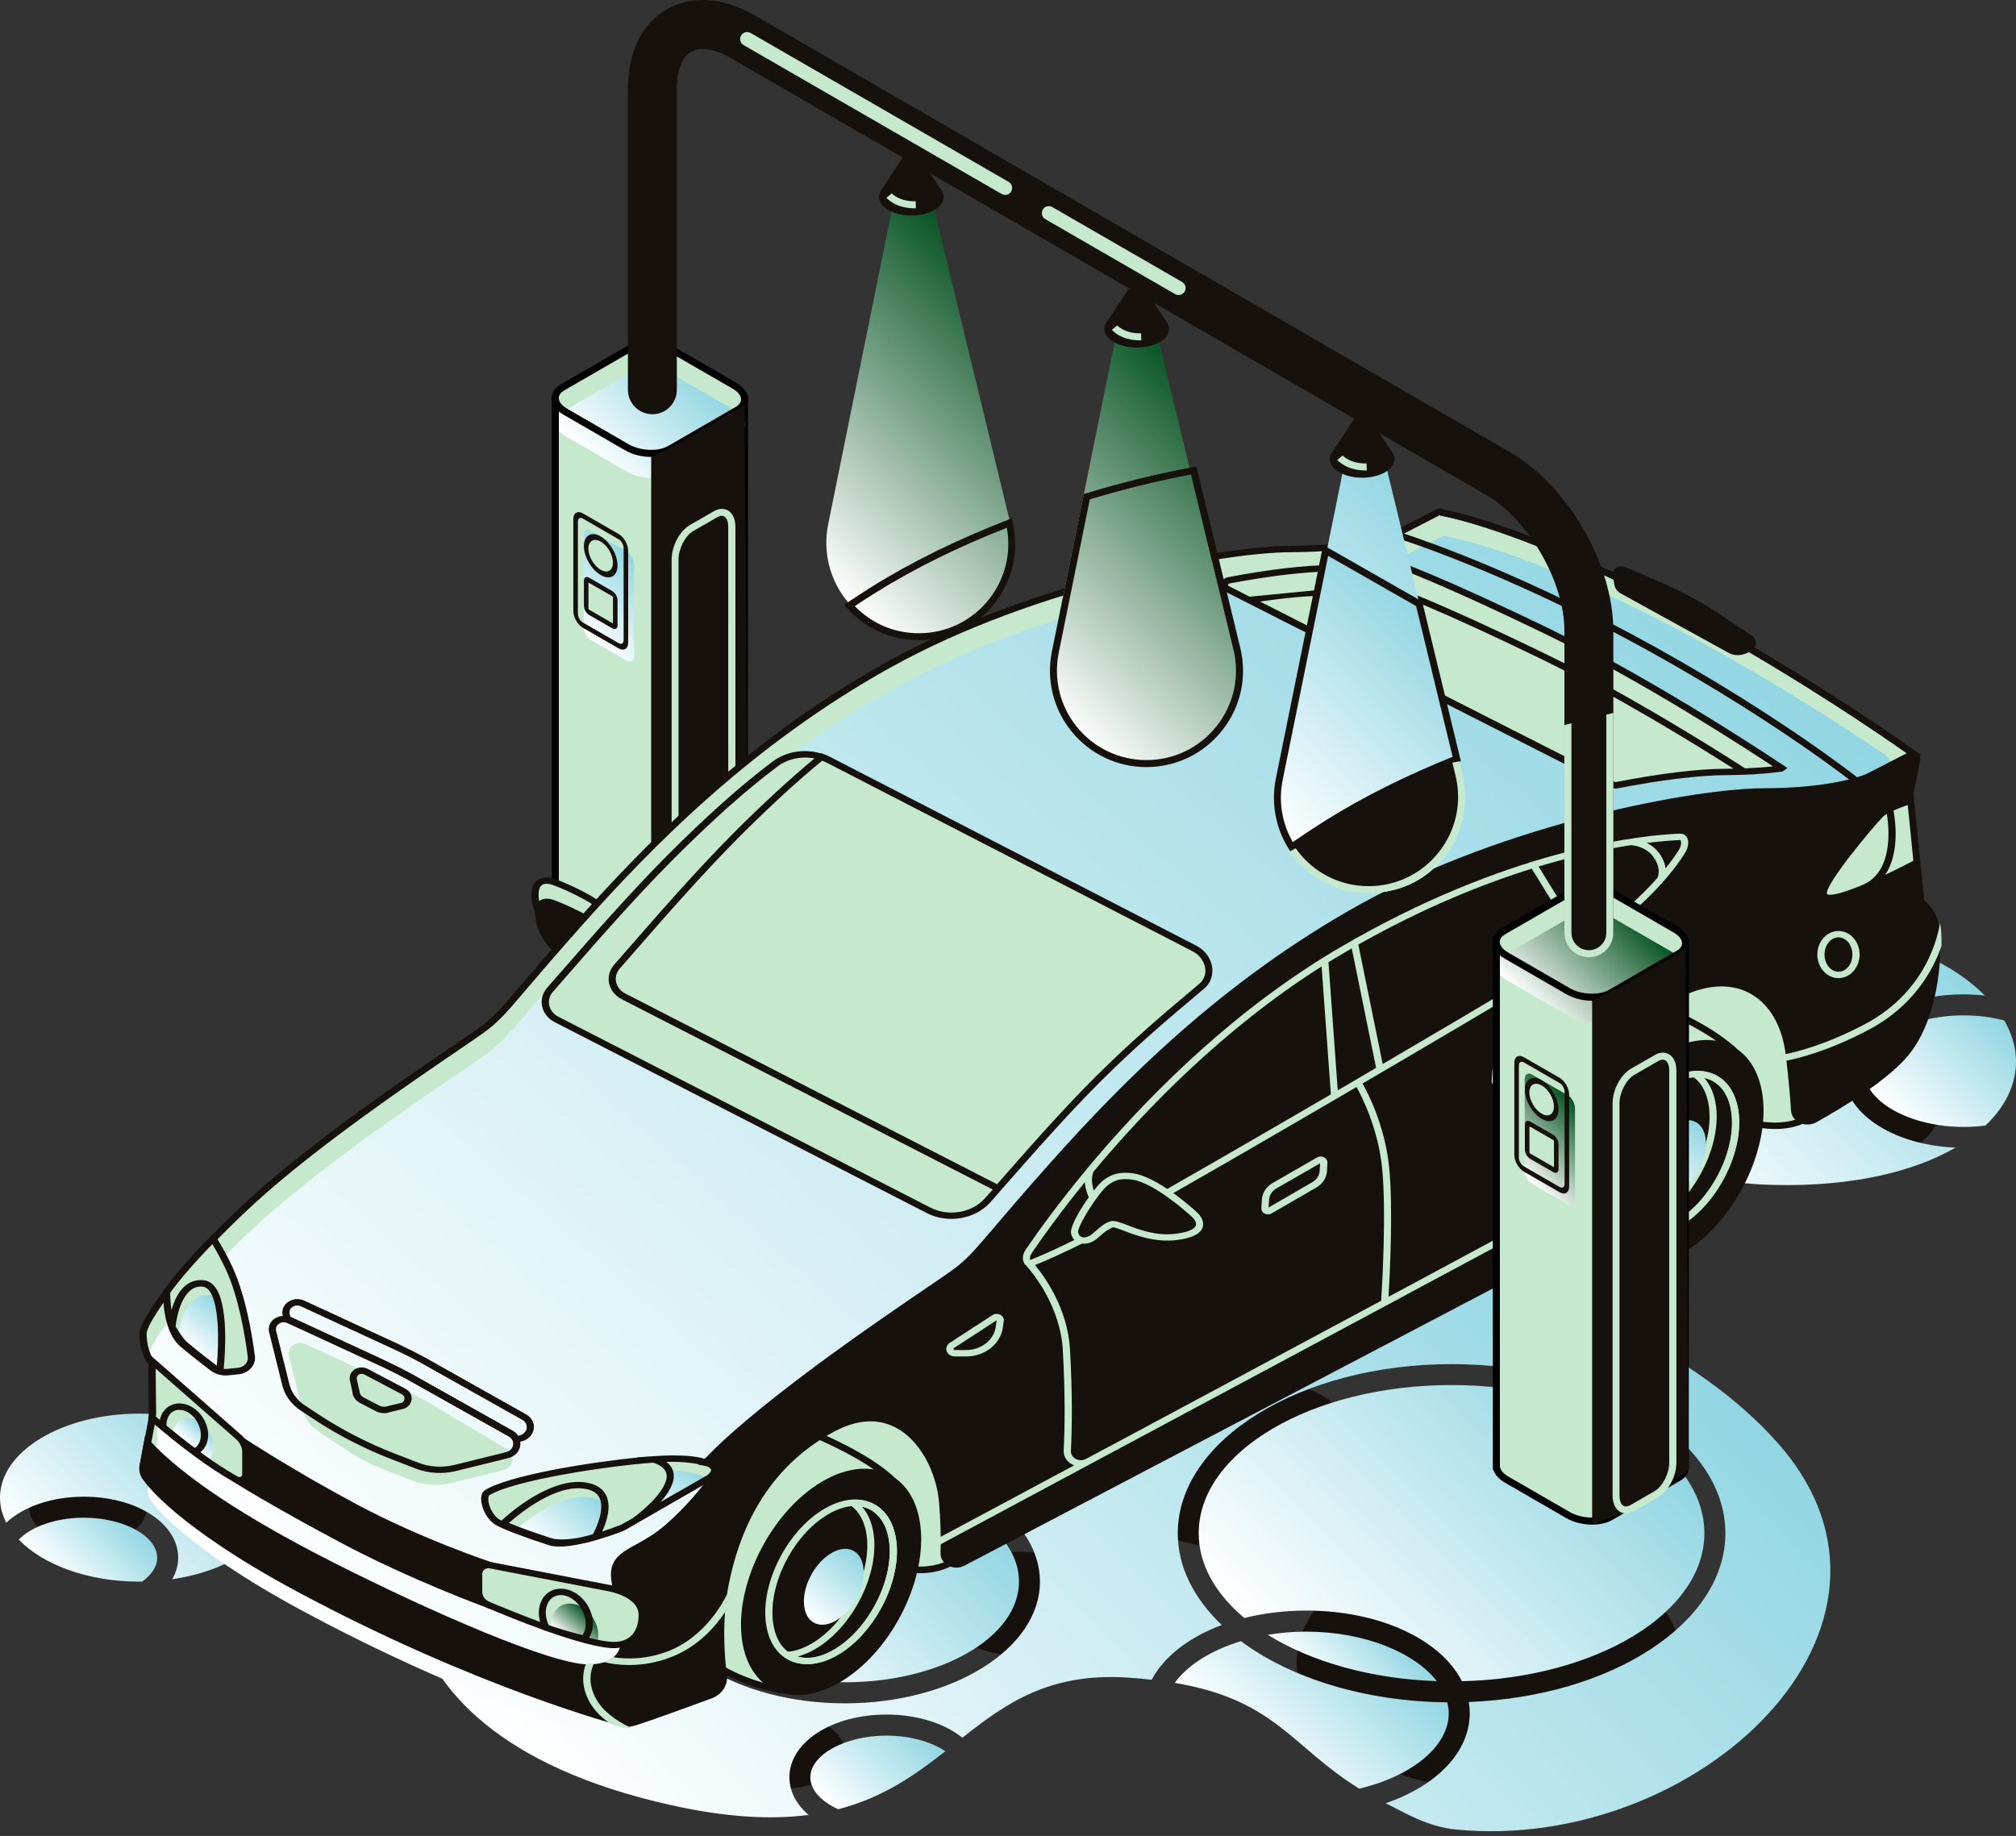 <svg width="325" height="296" viewBox="0 0 325 296" fill="none" xmlns="http://www.w3.org/2000/svg">
<rect x="0" y="0" width="325" height="296" fill="#333333" stroke="none"/>
<path d="M240.105 288.379C257.266 288.379 271.177 279.301 271.177 268.102C271.177 256.903 257.266 247.825 240.105 247.825C222.945 247.825 209.033 256.903 209.033 268.102C209.033 279.301 222.945 288.379 240.105 288.379Z" fill="#16110D"/>
<path d="M164.273 266.906C171.363 266.906 177.11 263.158 177.11 258.535C177.11 253.911 171.363 250.163 164.273 250.163C157.184 250.163 151.437 253.911 151.437 258.535C151.437 263.158 157.184 266.906 164.273 266.906Z" fill="#16110D"/>
<path d="M198.967 249.613C210.848 249.613 220.479 243.328 220.479 235.575C220.479 227.821 210.848 221.536 198.967 221.536C187.086 221.536 177.455 227.821 177.455 235.575C177.455 243.328 187.086 249.613 198.967 249.613Z" fill="#16110D"/>
<path d="M297.152 188.19C305.931 188.19 313.049 183.545 313.049 177.815C313.049 172.085 305.931 167.439 297.152 167.439C288.372 167.439 281.255 172.085 281.255 177.815C281.255 183.545 288.372 188.19 297.152 188.19Z" fill="#16110D"/>
<path d="M14.184 249.086C19.445 249.086 23.711 246.302 23.711 242.869C23.711 239.436 19.445 236.652 14.184 236.652C8.922 236.652 4.656 239.436 4.656 242.869C4.656 246.302 8.922 249.086 14.184 249.086Z" fill="#16110D"/>
<path d="M136.198 282.431C136.198 285.718 131.747 288.379 126.261 288.379C120.775 288.379 116.334 285.718 116.334 282.431C116.334 279.145 120.786 276.484 126.261 276.484C131.757 276.484 136.198 279.145 136.198 282.431Z" fill="#16110D"/>
<path d="M13.515 244.69C9.01 244.69 5.012 246.144 3.029 248.224C6.919 252.275 14.162 255.001 22.471 255.001C22.622 255.001 22.773 254.99 22.924 254.99C24.433 253.902 25.338 252.576 25.338 251.143C25.338 247.642 19.928 244.69 13.515 244.69Z" fill="url(#paint0_linear_87_120)"/>
<path d="M22.471 227.914C10.066 227.914 0 233.98 0 241.457C0 242.858 0.356 244.216 1.013 245.487C3.74 242.944 8.277 241.307 13.515 241.307C22.04 241.307 28.723 245.627 28.723 251.143C28.723 252.372 28.378 253.535 27.763 254.613C37.614 253.18 44.943 247.846 44.943 241.468C44.943 233.98 34.887 227.914 22.471 227.914Z" fill="url(#paint1_linear_87_120)"/>
<path d="M323.104 164.52C321.099 164.002 318.89 163.701 316.584 163.701C307.886 163.701 300.536 167.816 300.536 172.697C300.536 177.578 307.886 181.693 316.584 181.693C317.78 181.693 318.944 181.607 320.076 181.467C325.26 176.533 326.488 170.359 323.104 164.52Z" fill="url(#paint2_linear_87_120)"/>
<path d="M297.162 172.697C297.162 165.759 305.698 160.318 316.595 160.318C317.759 160.318 318.879 160.393 319.979 160.512C318.89 159.413 317.64 158.346 316.174 157.322C296.645 143.607 268.849 157.538 268.849 157.538L246.96 164.099C246.96 164.099 250.57 190.28 286.137 191.045C298.725 191.315 308.598 188.88 315.247 185.023C304.998 184.602 297.162 179.345 297.162 172.697Z" fill="url(#paint3_linear_87_120)"/>
<path d="M204.377 263.577C211.307 267.876 220.91 270.677 231.623 271.043C228.045 266.399 219.854 263.06 210.596 263.06C208.451 263.049 206.371 263.243 204.377 263.577Z" fill="url(#paint4_linear_87_120)"/>
<path d="M189.375 271.323C205.66 274.06 208.182 281.612 219.132 288.379C227.484 286.396 233.552 281.623 233.552 276.215C233.552 275.622 233.455 275.04 233.315 274.458C219.951 274.329 208.009 270.526 200.044 264.6C195.27 266.055 191.455 268.446 189.375 271.323Z" fill="url(#paint5_linear_87_120)"/>
<path d="M142.912 279.824C136.262 279.824 130.636 282.906 130.636 286.547C130.636 288.594 132.404 290.447 135.12 291.697C142.416 289.812 147.579 286.127 152.396 282.345C150.133 280.815 146.684 279.824 142.912 279.824Z" fill="url(#paint6_linear_87_120)"/>
<path d="M235.675 271.054C257.382 270.537 274.766 260.032 274.766 247.189C274.766 234.023 256.476 223.303 234.005 223.303C211.533 223.303 193.244 234.023 193.244 247.189C193.244 252.275 195.97 256.983 200.605 260.862C203.676 260.097 207.039 259.666 210.596 259.666C222.494 259.676 232.302 264.385 235.675 271.054Z" fill="url(#paint7_linear_87_120)"/>
<path d="M286.665 232.73C260.712 203.231 196.768 194.698 196.768 194.698L67.037 240.865C67.037 240.865 52.358 278.607 108.262 291.051C117.326 293.066 124.471 293.378 130.345 292.613C128.405 290.932 127.263 288.842 127.263 286.536C127.263 280.869 134.139 276.43 142.912 276.43C147.913 276.43 152.299 277.874 155.145 280.169C162.085 274.685 169.048 269.686 181.625 270.461C183.059 270.548 184.384 270.677 185.656 270.817C187.65 267.068 191.681 263.965 196.962 261.993C192.479 257.726 189.87 252.652 189.87 247.2C189.87 232.17 209.669 219.931 234.005 219.931C258.341 219.931 278.15 232.159 278.15 247.2C278.15 261.659 259.839 273.521 236.786 274.405C236.883 274.997 236.937 275.601 236.937 276.204C236.937 282.539 231.526 287.937 223.389 290.728C226.482 292.247 230.028 294.509 234.781 294.973C273.71 298.722 312.617 262.23 286.665 232.73ZM136.197 274.62C118.856 274.62 104.748 265.818 104.748 255.001C104.748 244.183 118.856 235.381 136.197 235.381C153.539 235.381 167.647 244.183 167.647 255.001C167.658 265.818 153.539 274.62 136.197 274.62Z" fill="url(#paint8_linear_87_120)"/>
<path d="M136.197 238.753C120.721 238.753 108.122 246.036 108.122 254.99C108.122 263.943 120.71 271.226 136.197 271.226C151.674 271.226 164.273 263.943 164.273 254.99C164.273 246.047 151.685 238.753 136.197 238.753Z" fill="url(#paint9_linear_87_120)"/>
<path d="M120.031 64.288H89.519V148.757H89.53C89.584 149.5 90.145 150.276 91.201 150.89L101.084 156.6C103.121 157.775 106.203 157.904 107.971 156.88L118.846 150.599C119.697 150.114 120.074 149.446 120.02 148.757H120.031V64.288Z" fill="#C6E9CD"/>
<path d="M104.975 158.141C103.53 158.141 102.011 157.785 100.804 157.085L90.921 151.375C89.951 150.815 89.304 150.103 89.067 149.317H88.97L88.959 148.757V63.727H120.592L120.548 149.328C120.408 150.028 119.913 150.642 119.126 151.095L108.251 157.376C107.367 157.882 106.193 158.141 104.975 158.141ZM90.091 148.66L90.101 148.724C90.144 149.306 90.651 149.92 91.492 150.405L101.375 156.115C103.218 157.182 106.117 157.311 107.701 156.396L118.576 150.114C119.007 149.866 119.514 149.435 119.471 148.8L119.428 148.196H119.481V64.848H90.091V148.66Z" fill="black"/>
<path d="M118.856 66.13L107.982 72.411C106.214 73.435 103.132 73.306 101.095 72.131L91.212 66.421C89.175 65.246 88.948 63.469 90.716 62.445L101.591 56.164C103.358 55.14 106.44 55.27 108.477 56.444L118.361 62.154C120.398 63.34 120.613 65.117 118.856 66.13Z" fill="#C6E9CD"/>
<path d="M118.361 66.098L108.478 60.387C106.441 59.213 103.358 59.084 101.591 60.107L90.716 66.389C90.468 66.529 90.263 66.69 90.102 66.863V69.459C90.382 69.782 90.737 70.084 91.212 70.364L101.095 76.075C103.132 77.249 106.214 77.378 107.982 76.355L118.856 70.073C120.613 69.061 120.398 67.283 118.361 66.098Z" fill="url(#paint10_linear_87_120)"/>
<path d="M104.975 73.672C103.53 73.672 102.011 73.317 100.804 72.616L90.921 66.906C89.67 66.184 88.948 65.182 88.948 64.169C88.948 63.286 89.476 62.499 90.425 61.961L101.299 55.679C103.25 54.559 106.516 54.677 108.747 55.959L118.63 61.67C119.88 62.392 120.602 63.394 120.602 64.406C120.602 65.29 120.074 66.076 119.126 66.615L108.251 72.896C107.367 73.413 106.193 73.672 104.975 73.672ZM104.565 56.045C103.541 56.045 102.571 56.239 101.86 56.649L90.985 62.93C90.565 63.167 90.08 63.577 90.08 64.169C90.08 64.773 90.586 65.419 91.481 65.925L101.364 71.636C103.207 72.702 106.106 72.832 107.691 71.916L118.565 65.635C118.975 65.397 119.471 64.988 119.471 64.395C119.471 63.792 118.964 63.146 118.07 62.639L108.186 56.929C107.163 56.347 105.826 56.045 104.565 56.045Z" fill="black"/>
<path d="M104.975 73.672V158.141L111.193 155.674L120.548 149.328L120.042 65.257L109.695 71.356L104.975 73.672Z" fill="#16110D"/>
<path d="M101.106 106.555L95.21 103.15C94.596 102.794 94.1 101.846 94.1 101.038V86.385C94.1 85.567 94.596 85.2 95.21 85.545L101.106 88.95C101.72 89.305 102.216 90.253 102.216 91.061V105.714C102.216 106.522 101.72 106.899 101.106 106.555Z" fill="url(#paint11_linear_87_120)"/>
<path d="M99.715 104.529L93.981 101.221C93.119 100.726 92.429 99.519 92.429 98.528V83.67C92.429 82.679 93.13 82.281 93.981 82.776L99.715 86.084C100.577 86.579 101.267 87.786 101.267 88.777V103.635C101.267 104.626 100.567 105.025 99.715 104.529ZM93.981 83.617C93.529 83.358 93.162 83.563 93.162 84.091V98.948C93.162 99.476 93.529 100.112 93.981 100.37L99.715 103.678C100.168 103.937 100.534 103.732 100.534 103.204V88.357C100.534 87.829 100.168 87.194 99.715 86.935L93.981 83.617Z" fill="#16110D"/>
<path d="M97.172 92.473L96.514 92.096C95.404 91.449 94.499 89.725 94.499 88.239C94.499 86.752 95.404 86.073 96.514 86.709L97.172 87.086C98.282 87.732 99.187 89.456 99.187 90.943C99.187 92.441 98.293 93.119 97.172 92.473Z" fill="#C6E9CD"/>
<path d="M96.859 92.72L96.827 92.699C95.339 91.837 94.132 89.747 94.132 88.034C94.132 86.321 95.339 85.62 96.827 86.482C98.346 87.366 99.553 89.456 99.553 91.169C99.553 92.882 98.346 93.582 96.859 92.72ZM96.859 87.333C95.738 86.687 94.854 87.193 94.854 88.443C94.854 89.693 95.738 91.223 96.816 91.848L96.848 91.869C97.937 92.494 98.81 91.988 98.81 90.738C98.821 89.488 97.948 87.958 96.859 87.333Z" fill="#16110D"/>
<path d="M98.745 100.898L94.941 98.7C94.693 98.56 94.499 98.183 94.499 97.849V93.873C94.499 93.55 94.693 93.399 94.941 93.539L98.745 95.737C98.993 95.877 99.187 96.254 99.187 96.588V100.564C99.187 100.887 98.993 101.038 98.745 100.898Z" fill="#C6E9CD"/>
<path d="M98.713 101.307L94.973 99.153C94.51 98.883 94.132 98.226 94.132 97.687V93.626C94.132 93.087 94.51 92.871 94.973 93.141L98.713 95.295C99.176 95.565 99.553 96.222 99.553 96.761V100.823C99.553 101.351 99.176 101.577 98.713 101.307ZM94.973 93.981C94.908 93.949 94.865 93.97 94.865 94.046V98.108C94.865 98.183 94.919 98.269 94.973 98.301L98.713 100.456C98.778 100.489 98.821 100.467 98.821 100.392V96.33C98.821 96.254 98.767 96.168 98.713 96.136L94.973 93.981Z" fill="#16110D"/>
<path d="M110.428 156.331C110.083 156.331 109.76 156.245 109.469 156.072C108.704 155.631 108.273 154.672 108.273 153.433V90.21C108.273 88.045 109.566 85.599 111.215 84.651L115.052 82.442C115.871 81.968 116.69 81.914 117.358 82.302C118.124 82.744 118.555 83.703 118.555 84.942V148.164C118.555 150.33 117.261 152.775 115.612 153.724L111.775 155.932C111.312 156.191 110.849 156.331 110.428 156.331ZM116.367 83.164C116.087 83.164 115.806 83.282 115.591 83.412L111.754 85.62C110.471 86.364 109.383 88.465 109.383 90.21V153.433C109.383 154.241 109.62 154.866 110.019 155.092C110.396 155.318 110.87 155.135 111.193 154.952L115.03 152.743C116.313 152 117.401 149.899 117.401 148.153V84.931C117.401 84.123 117.164 83.498 116.766 83.272C116.647 83.196 116.507 83.164 116.367 83.164Z" fill="#C6E9CD"/>
<path d="M98.746 148.065C97.22 145.272 90.172 142.518 89.265 142.183C88.358 141.849 85.57 141.357 86.377 145.626C87.185 149.884 91.566 152.107 91.555 153.169C91.544 154.241 90.349 155.609 90.106 156.386C89.741 157.605 90.493 158.48 91.854 158.254C93.215 158.028 98.027 153.356 98.857 151.733C99.709 150.111 99.278 149.038 98.746 148.065Z" fill="#C6E9CD"/>
<path d="M99.266 147.849C97.574 144.751 89.818 141.839 89.497 141.711C88.678 141.406 87.495 141.288 86.654 141.888C85.746 142.538 85.459 143.816 85.824 145.714C85.923 146.216 86.078 146.678 86.255 147.131C86.255 147.534 86.3 147.996 86.399 148.547C86.941 151.409 89.088 153.337 90.437 154.625C90.349 154.773 90.26 154.93 90.172 155.068C89.906 155.52 89.674 155.904 89.563 156.258C89.32 157.055 89.475 157.782 89.973 158.264C90.117 158.402 90.282 158.5 90.471 158.589C90.316 158.855 90.194 159.1 90.128 159.297C89.763 160.517 90.515 161.392 91.876 161.166C93.237 160.94 98.049 156.268 98.879 154.645C99.388 153.661 99.421 152.875 99.255 152.196C99.311 152.107 99.366 152.019 99.399 151.95C100.351 150.111 99.831 148.862 99.266 147.849ZM87.373 142.685C87.583 142.538 87.86 142.488 88.125 142.488C88.479 142.488 88.822 142.577 89.054 142.656C91.699 143.639 97.031 146.088 98.237 148.291C98.636 149.019 98.945 149.767 98.636 150.799C96.91 148.075 90.161 145.419 89.276 145.095C88.767 144.908 87.649 144.672 86.919 145.272C86.709 143.964 86.864 143.049 87.373 142.685ZM90.825 157.566C90.603 157.35 90.548 156.966 90.681 156.524C90.758 156.287 90.969 155.933 91.19 155.55C91.212 155.52 91.223 155.491 91.245 155.461C91.444 155.707 91.566 155.914 91.566 156.091C91.555 156.583 91.3 157.133 91.013 157.664C90.946 157.625 90.869 157.605 90.825 157.566Z" fill="#16110D"/>
<path d="M291.068 180.354C291.068 180.354 285.78 184.072 275.092 178.112C264.405 172.152 255.598 172.525 249.723 176.066C243.848 179.607 254.204 148.114 254.691 147.366C255.177 146.619 275.092 130.036 276.973 130.036C278.865 130.036 300.661 149.235 300.661 149.235L291.068 180.354Z" fill="#C6E9CD"/>
<path d="M286.167 182.026C283.435 182.026 279.651 181.259 274.783 178.545C265.356 173.283 256.572 172.555 250.055 176.489C249.015 177.109 248.373 176.804 248.086 176.558C244.789 173.834 254.049 147.327 254.193 147.111C254.304 146.934 274.528 129.525 276.984 129.525C278.898 129.525 294.476 143.049 301.081 148.871L301.325 149.088L291.589 180.669L291.445 180.777C291.29 180.856 289.553 182.026 286.167 182.026ZM259.515 172.968C263.752 172.968 269.052 174.148 275.391 177.679C284.674 182.853 289.675 180.541 290.56 180.04L300.008 149.383C291.821 142.183 278.522 130.882 276.918 130.548C275.037 130.892 256.085 146.511 255.167 147.642C253.994 149.894 246.692 174.168 248.86 175.81C248.927 175.86 249.148 175.791 249.391 175.633C251.493 174.374 254.868 172.968 259.515 172.968Z" fill="#16110D"/>
<path d="M153.136 251.966C153.136 251.966 147.847 255.684 137.16 249.724C126.472 243.764 117.665 244.137 111.79 247.678C105.915 251.219 116.271 219.726 116.758 218.978C117.245 218.231 137.16 201.648 139.041 201.648C140.921 201.648 162.728 220.847 162.728 220.847L153.136 251.966Z" fill="#C6E9CD"/>
<path d="M148.246 253.638C145.524 253.638 141.729 252.871 136.861 250.157C127.435 244.895 118.65 244.167 112.122 248.101C111.094 248.721 110.441 248.416 110.153 248.17C106.867 245.455 116.117 218.939 116.26 218.713C116.371 218.536 136.596 201.127 139.052 201.127C140.966 201.127 156.544 214.651 163.149 220.473L163.392 220.69L153.656 252.271L153.512 252.379C153.368 252.458 151.62 253.638 148.246 253.638ZM121.582 244.57C125.819 244.57 131.119 245.74 137.459 249.281C146.675 254.425 151.731 252.143 152.627 251.642L162.076 220.985C153.888 213.785 140.59 202.484 138.985 202.15C137.105 202.494 118.152 218.113 117.234 219.244C116.061 221.496 108.759 245.77 110.928 247.412C110.994 247.462 111.215 247.393 111.459 247.235C113.561 245.977 116.946 244.57 121.582 244.57Z" fill="#16110D"/>
<path d="M129.039 272.778C129.039 272.778 123.054 272.827 116.548 269.188C110.054 265.559 106.745 263.739 104.831 261.595C102.917 259.451 115.088 240.764 115.088 240.764L123.95 228.45C123.95 228.45 137.713 232.817 143.909 238.659C150.093 244.501 136.242 260.73 136.242 260.73L129.039 272.778Z" fill="#C6E9CD"/>
<path d="M148.357 245.829C147.914 242.455 146.509 239.879 144.351 238.334C144.34 238.325 144.329 238.305 144.318 238.295C138.1 232.433 124.702 228.135 124.138 227.958L123.706 227.82L114.579 240.498C111.68 244.954 102.375 259.658 104.378 261.9C106.292 264.044 109.423 265.795 115.641 269.277L116.238 269.611C120.42 271.952 124.348 272.798 126.727 273.103C127.335 273.23 127.955 273.299 128.597 273.299C128.718 273.299 128.84 273.29 128.962 273.28C128.973 273.28 129.006 273.28 129.017 273.28C129.028 273.28 129.039 273.28 129.039 273.28H129.382L129.393 273.26C131.606 273.083 133.963 272.208 136.33 270.644C144.097 265.52 149.485 254.386 148.357 245.829ZM116.26 268.421C110.142 265.008 107.077 263.287 105.285 261.28C104.256 260.12 109.832 249.871 115.575 241.049L124.193 229.079C126.229 229.758 134.991 232.827 140.866 236.918C138.045 236.456 134.837 237.311 131.639 239.426C123.872 244.57 118.484 255.704 119.602 264.251C120 267.31 121.195 269.709 123.009 271.283C121.162 270.762 119.037 269.975 116.858 268.755L116.26 268.421Z" fill="#16110D"/>
<path d="M130.112 268.313C129.282 268.313 128.497 268.175 127.745 267.89C125.399 266.995 123.883 264.782 123.474 261.674C122.655 255.487 126.572 247.422 132.192 243.694C135.013 241.826 137.868 241.285 140.213 242.19C142.559 243.085 144.075 245.298 144.484 248.406C145.303 254.592 141.386 262.657 135.766 266.385C133.83 267.663 131.893 268.313 130.112 268.313ZM137.846 242.799C136.308 242.799 134.604 243.39 132.878 244.53C127.556 248.061 123.85 255.704 124.625 261.565C124.979 264.3 126.251 266.208 128.209 266.955C130.156 267.703 132.602 267.211 135.08 265.568C140.402 262.038 144.108 254.395 143.333 248.534C142.979 245.799 141.707 243.891 139.749 243.144C139.151 242.908 138.521 242.799 137.846 242.799Z" fill="#C6E9CD"/>
<path d="M130.112 268.303C128.796 268.303 127.568 267.949 126.528 267.24L125.521 266.395L126.848 266.316C128.298 266.237 129.891 265.637 131.462 264.605C136.784 261.074 140.49 253.432 139.716 247.57C139.428 245.357 138.521 243.675 137.116 242.711L136.054 241.983L137.436 241.786C141.254 241.58 143.931 244.108 144.495 248.406C145.314 254.592 141.397 262.657 135.777 266.385C133.852 267.654 131.894 268.303 130.112 268.303ZM128.596 267.073C130.466 267.624 132.745 267.113 135.08 265.568C140.402 262.038 144.108 254.395 143.334 248.534C142.924 245.445 141.298 243.409 138.963 242.917C139.959 244.049 140.612 245.593 140.855 247.452C141.674 253.638 137.757 261.703 132.137 265.431C130.964 266.208 129.758 266.759 128.596 267.073Z" fill="#C6E9CD"/>
<path d="M139.174 252.674C139.561 255.566 137.735 259.333 135.102 261.074C132.469 262.814 130.024 261.88 129.648 258.988C129.261 256.087 131.086 252.33 133.719 250.589C136.341 248.838 138.786 249.782 139.174 252.674Z" fill="url(#paint12_linear_87_120)"/>
<path d="M264.825 203.655C264.825 203.655 258.84 203.704 252.334 200.065C245.84 196.436 242.532 194.616 240.618 192.472C238.704 190.328 250.863 171.64 250.863 171.64L259.725 159.326C259.725 159.326 273.488 163.693 279.684 169.536C285.869 175.378 272.017 191.606 272.017 191.606L264.825 203.655Z" fill="#C6E9CD"/>
<path d="M284.154 176.715C283.711 173.342 282.306 170.765 280.149 169.221C280.138 169.211 280.126 169.191 280.115 169.182C273.898 163.32 260.499 159.022 259.935 158.844L259.504 158.707L250.376 171.385C247.477 175.84 238.172 190.544 240.175 192.787C242.089 194.931 245.22 196.681 251.438 200.163L252.035 200.498C256.218 202.838 260.145 203.684 262.524 203.989C263.132 204.117 263.752 204.186 264.394 204.186C264.515 204.186 264.637 204.176 264.759 204.166C264.77 204.166 264.803 204.166 264.814 204.166C264.825 204.166 264.836 204.166 264.836 204.166H265.179L265.19 204.146C267.403 203.969 269.76 203.094 272.127 201.53C279.883 196.396 285.282 185.262 284.154 176.715ZM252.047 199.298C245.939 195.885 242.864 194.164 241.071 192.157C240.042 190.996 245.618 180.748 251.361 171.926L259.979 159.956C262.015 160.635 270.778 163.703 276.652 167.795C273.831 167.332 270.623 168.188 267.425 170.303C259.658 175.447 254.27 186.58 255.388 195.127C255.797 198.186 256.981 200.586 258.795 202.16C256.948 201.638 254.824 200.852 252.644 199.632L252.047 199.298Z" fill="#16110D"/>
<path d="M265.898 199.199C265.069 199.199 264.283 199.062 263.531 198.776C261.185 197.881 259.669 195.668 259.26 192.56C258.441 186.374 262.358 178.309 267.978 174.581C270.8 172.712 273.654 172.172 276 173.076C278.345 173.971 279.861 176.184 280.27 179.292C281.089 185.479 277.172 193.544 271.552 197.272C269.627 198.54 267.691 199.199 265.898 199.199ZM273.632 173.676C272.094 173.676 270.39 174.266 268.664 175.407C263.343 178.938 259.636 186.58 260.411 192.442C260.765 195.177 262.037 197.085 263.995 197.832C265.943 198.58 268.388 198.088 270.866 196.445C276.188 192.914 279.894 185.272 279.12 179.41C278.766 176.676 277.493 174.768 275.535 174.021C274.949 173.785 274.307 173.676 273.632 173.676Z" fill="#C6E9CD"/>
<path d="M265.898 199.179C264.582 199.179 263.354 198.825 262.314 198.117L261.307 197.271L262.635 197.193C264.084 197.114 265.677 196.514 267.248 195.481C272.57 191.95 276.276 184.308 275.502 178.446C275.214 176.233 274.307 174.552 272.902 173.588L271.84 172.86L273.223 172.663C277.04 172.457 279.717 174.984 280.281 179.282C281.1 185.469 277.183 193.534 271.563 197.262C269.638 198.54 267.68 199.179 265.898 199.179ZM264.383 197.95C266.252 198.501 268.532 197.989 270.866 196.445C276.188 192.914 279.894 185.272 279.12 179.41C278.71 176.322 277.084 174.286 274.749 173.794C275.745 174.925 276.398 176.469 276.641 178.328C277.46 184.515 273.543 192.58 267.923 196.307C266.761 197.084 265.555 197.645 264.383 197.95Z" fill="#C6E9CD"/>
<path d="M274.96 183.551C275.347 186.453 273.522 190.21 270.888 191.951C268.255 193.691 265.81 192.757 265.434 189.865C265.047 186.974 266.872 183.207 269.505 181.466C272.139 179.725 274.584 180.659 274.96 183.551Z" fill="url(#paint13_linear_87_120)"/>
<path d="M266.717 96.163C244.047 84.537 232.408 82.659 232.408 82.659C232.242 82.511 232.01 82.472 231.733 82.62L224.885 86.141C224.885 86.141 219.973 88.501 208.024 88.531C196.064 88.57 165.859 94.599 143.212 107.188C120.564 119.778 104.444 136.38 93.248 148.96C82.051 161.539 81.288 163.378 77.637 166.053C73.986 168.729 53.219 182.115 40.761 193.494C28.303 204.874 22.992 213.382 22.992 214.975C22.992 218.191 24.431 219.843 24.431 219.843L24.53 228.479L22.992 236.495C22.992 236.495 22.959 237.616 23.645 238.285C23.645 238.285 28.303 245.317 48.074 255.959C77.515 271.794 100.317 277.656 100.317 277.656L113.019 241.708L180.165 195.973L287.639 131.511L300.606 128.197L308.693 121.755C308.682 121.735 289.387 107.788 266.717 96.163Z" fill="#C6E9CD"/>
<path d="M267.558 99.999C244.888 88.374 233.249 86.495 233.249 86.495C233.083 86.347 232.851 86.308 232.574 86.456L225.726 89.977C225.726 89.977 220.813 92.337 208.865 92.367C196.905 92.406 166.7 98.435 144.053 111.025C121.394 123.614 105.285 140.216 94.088 152.796C82.892 165.375 82.129 167.214 78.478 169.89C74.826 172.565 54.06 185.951 41.602 197.331C29.144 208.7 23.833 217.218 23.833 218.811C23.833 222.027 25.272 223.68 25.272 223.68L25.371 232.315L23.833 240.331C23.833 240.331 23.8 241.452 24.486 242.121C24.486 242.121 29.144 249.153 48.915 259.795C68.575 270.368 85.271 276.496 94.199 279.397C97.961 280.617 102.099 278.807 103.305 275.414L125.255 232.856L180.995 199.809L288.469 135.348L301.435 132.033L303.792 130.155C306.801 127.755 306.613 123.516 303.383 121.342C295.926 116.296 282.472 107.641 267.558 99.999Z" fill="url(#paint14_linear_87_120)"/>
<path d="M100.76 278.276L100.218 278.138C99.986 278.079 77.006 272.07 47.842 256.382C28.536 245.996 23.59 239.092 23.225 238.551C22.462 237.754 22.473 236.593 22.473 236.456L24.011 228.371L23.911 219.981C23.546 219.49 22.473 217.788 22.473 214.955C22.473 213.106 27.894 204.54 40.407 193.111C50.343 184.043 65.754 173.548 73.167 168.513C75.159 167.155 76.597 166.182 77.327 165.641C79.573 163.998 80.691 162.68 84.01 158.795C85.99 156.474 88.69 153.297 92.85 148.625C104.367 135.692 120.476 119.237 142.958 106.736C166.657 93.567 197.071 88.039 208.079 88C219.708 87.97 224.62 85.688 224.675 85.669L231.513 82.157C231.933 81.941 232.376 81.951 232.73 82.167C234.212 82.433 245.674 84.734 267.072 95.711C289.52 107.228 308.915 121.184 309.114 121.322L309.634 121.706L300.816 128.669L287.938 131.964L180.542 196.376L113.572 241.993L100.76 278.276ZM24.376 238.236C25.372 239.515 31.014 246.134 48.44 255.497C75.004 269.778 96.379 275.994 99.997 276.997L112.588 241.373L112.732 241.275L179.878 195.54L287.451 131.02L300.374 127.715L307.853 121.755C304.6 119.444 286.798 107.021 266.496 96.606C244.203 85.177 232.497 83.18 232.376 83.161L232.199 83.131L232.066 83.013L225.239 86.574C225.018 86.682 220.05 89.003 208.091 89.032C197.193 89.062 167.088 94.55 143.577 107.612C121.24 120.024 105.219 136.39 93.757 149.265C89.608 153.927 86.909 157.094 84.928 159.415C81.554 163.378 80.414 164.716 78.069 166.437C77.316 166.988 75.867 167.972 73.864 169.339C66.474 174.365 51.106 184.83 41.237 193.839C28.868 205.13 23.635 213.529 23.635 214.965C23.635 217.936 24.94 219.499 24.951 219.519L25.073 219.657V219.834L25.172 228.469L23.635 236.574C23.635 236.751 23.723 237.518 24.143 237.931L24.409 238.197L24.376 238.236Z" fill="#16110D"/>
<path d="M309.114 121.332C308.97 121.224 297.906 113.267 282.848 104.425C282.948 104.258 283.025 104.08 283.047 103.894C283.125 103.333 282.87 102.782 282.35 102.448L277.228 99.025C274.219 97.019 270.977 95.258 267.58 93.812L261.982 91.422C261.506 91.216 260.942 91.265 260.511 91.55C260.245 91.727 260.079 91.973 260.002 92.249C243.14 84.262 234.035 82.423 232.729 82.187C232.386 81.97 231.933 81.961 231.512 82.177L223.557 86.259L224.774 86.623C224.951 86.672 242.587 92.032 266.551 105.369C286.654 116.562 298.747 126.191 298.935 126.328L301.779 127.981L309.645 121.706L309.114 121.332ZM301.657 126.692L299.632 125.512C299.51 125.414 287.351 115.735 267.16 104.494C246.625 93.065 230.682 87.459 226.323 86.023L232.11 83.052L232.198 83.131L232.375 83.16C232.475 83.18 241.945 84.783 260.101 93.448L260.267 94.334C260.378 94.894 260.743 95.386 261.285 95.681L278.644 105.241C279.098 105.497 279.629 105.625 280.149 105.625C280.525 105.625 280.912 105.556 281.266 105.428L281.985 105.162C295.262 112.952 305.474 120.083 307.864 121.774L301.657 126.692Z" fill="#16110D"/>
<path d="M149.706 195.137C152.915 196.78 156.986 196.072 159.254 193.485C164.41 187.613 171.303 179.666 177.211 173.814C182.975 168.109 187.367 164.372 193.718 159.051C195.743 157.349 194.99 154.192 192.578 152.953L133.531 122.503C130.798 121.096 127.379 121.362 124.968 123.171C119.402 127.351 113.561 132.712 107.819 138.485C100.66 145.675 92.75 154.979 88.689 159.582C87.317 161.136 87.815 163.398 89.74 164.382L149.706 195.137Z" fill="#C6E9CD"/>
<path d="M195.422 155.992C195.223 154.507 194.271 153.199 192.866 152.471L133.808 122.021C133.443 121.834 133.055 121.667 132.646 121.529L132.314 121.411L132.259 121.45C129.648 120.693 126.727 121.155 124.58 122.758C119.458 126.604 113.826 131.63 107.365 138.121C101.468 144.052 94.996 151.468 90.714 156.386C89.774 157.458 88.933 158.422 88.214 159.238C87.461 160.094 87.163 161.195 87.395 162.267C87.627 163.339 88.369 164.264 89.431 164.805L149.397 195.57C150.636 196.209 152.008 196.514 153.368 196.514C155.769 196.514 158.137 195.56 159.697 193.79L161.191 192.088C166.136 186.453 172.288 179.44 177.631 174.149C183.252 168.582 187.6 164.864 194.094 159.415C194.858 158.776 195.311 157.91 195.422 156.956C195.466 156.641 195.466 156.317 195.422 155.992ZM193.309 158.638C186.792 164.107 182.433 167.834 176.78 173.431C171.513 178.643 165.561 185.41 160.737 190.928L100.804 160.182C100.03 159.789 99.499 159.12 99.322 158.343C99.156 157.566 99.366 156.769 99.919 156.15C100.638 155.333 101.49 154.36 102.431 153.278C106.701 148.38 113.152 140.974 119.026 135.082C123.883 130.204 128.42 126.024 132.535 122.65C132.768 122.739 133.011 122.827 133.243 122.945L192.302 153.396C193.375 153.947 194.139 154.999 194.294 156.15C194.327 156.386 194.327 156.622 194.305 156.848C194.205 157.546 193.873 158.166 193.309 158.638ZM158.801 193.17C156.721 195.541 152.926 196.2 149.994 194.695L90.028 163.93C89.254 163.536 88.712 162.867 88.546 162.09C88.38 161.313 88.59 160.517 89.143 159.897C89.862 159.081 90.703 158.117 91.643 157.035C95.914 152.137 102.375 144.731 108.25 138.83C114.667 132.377 120.254 127.391 125.344 123.575C127.014 122.326 129.227 121.873 131.296 122.286C127.28 125.621 122.866 129.683 118.163 134.404C112.266 140.325 105.805 147.74 101.523 152.658C100.583 153.74 99.742 154.704 99.012 155.53C98.26 156.386 97.961 157.487 98.193 158.559C98.426 159.631 99.167 160.556 100.229 161.097L160.04 191.783L158.801 193.17Z" fill="#16110D"/>
<path d="M260.422 126.623C267.746 125.187 273.964 124.469 278.058 124.46C281.72 124.45 284.718 124.214 287.13 123.909L287.23 123.84C287.23 123.84 267.791 110.69 249.757 101.936C231.723 93.173 224.963 90.881 224.963 90.881C222.363 91.294 218.922 91.619 214.529 91.629C210.668 91.639 204.893 92.278 198.089 93.566C197.325 93.714 197.159 94.609 197.834 94.953L260.146 126.604L260.422 126.623Z" fill="#C6E9CD"/>
<path d="M287.573 123.437C287.374 123.309 267.89 110.159 250.033 101.484C232.453 92.947 225.195 90.37 224.863 90.37C221.809 90.852 218.324 91.098 214.529 91.108C210.447 91.117 204.561 91.806 197.978 93.055C197.392 93.163 196.949 93.576 196.861 94.107C196.772 94.629 197.049 95.14 197.558 95.396L259.869 127.046L260.478 127.145L260.522 127.135L260.577 127.145L260.666 127.125C267.569 125.768 273.953 124.991 278.169 124.971C278.899 124.971 279.585 124.951 280.26 124.932C280.415 124.932 280.558 124.922 280.713 124.922C280.879 124.912 281.045 124.912 281.2 124.902L282.86 124.843L282.826 124.823C284.353 124.735 285.814 124.597 287.208 124.41L287.363 124.391L288.148 123.82L287.573 123.437ZM278.058 123.948C273.721 123.958 267.459 124.725 260.433 126.102L203.134 96.989C207.283 96.379 210.878 96.055 213.6 96.045C217.395 96.035 220.891 95.789 223.978 95.317C225.051 95.701 232.187 98.346 248.551 106.293C260.157 111.939 272.415 119.443 279.463 123.928C278.987 123.938 278.523 123.948 278.058 123.948ZM201.463 96.202L198.122 94.501C197.989 94.432 197.978 94.324 197.989 94.265C198 94.216 198.033 94.097 198.199 94.068C204.716 92.839 210.513 92.16 214.518 92.14C218.313 92.13 221.809 91.885 224.896 91.412C225.969 91.796 233.106 94.442 249.469 102.389C264.881 109.874 281.521 120.712 285.814 123.555C284.397 123.712 282.893 123.81 281.333 123.879C274.529 119.512 261.451 111.408 249.093 105.398C231.512 96.861 224.255 94.284 223.923 94.284C220.858 94.766 217.384 95.012 213.589 95.022L201.463 96.202Z" fill="#16110D"/>
<path d="M46.547 218.447L48.627 226.827C48.948 228.42 49.944 229.856 51.404 230.82L53.362 232.118C57.279 234.725 58.23 235.511 62.722 237.252L66.506 238.718C68.398 239.455 70.522 239.603 72.525 239.151L81.022 237.056C82.858 236.643 83.234 234.459 81.608 233.584L68.763 225.912C67.214 225.066 65.621 224.27 64.006 223.522L49.202 216.686C47.841 216.087 46.27 217.119 46.547 218.447Z" fill="#C6E9CD"/>
<path d="M61.926 227.84C61.439 227.84 60.963 227.722 60.554 227.505L58.031 226.187C57.301 225.804 56.836 225.125 56.803 224.368L56.372 222.42C56.316 221.653 56.67 221.043 57.301 220.709C57.92 220.384 58.684 220.384 59.303 220.709L65.378 223.915C66.041 224.269 66.418 224.909 66.362 225.587C66.307 226.276 65.831 226.856 65.123 227.122L62.811 227.682C62.59 227.781 62.258 227.84 61.926 227.84ZM58.297 221.496C58.153 221.496 58.009 221.525 57.887 221.594C57.622 221.732 57.489 221.988 57.511 222.293L57.943 224.25C57.976 224.732 58.219 225.096 58.618 225.302L61.14 226.62C61.527 226.827 62.058 226.866 62.435 226.718L64.747 226.158C64.979 226.069 65.189 225.814 65.212 225.519C65.234 225.223 65.068 224.948 64.791 224.801L58.717 221.594C58.584 221.535 58.441 221.496 58.297 221.496Z" fill="#16110D"/>
<path d="M84.773 228.007L68.631 218.929C67.071 218.083 65.455 217.277 63.84 216.519L49.036 209.684C48.207 209.31 47.233 209.379 46.492 209.871C45.751 210.362 45.386 211.169 45.551 212.005L45.585 212.162C45.131 212.192 44.677 212.32 44.301 212.575C43.56 213.067 43.195 213.874 43.361 214.69L45.441 223.07C45.795 224.801 46.857 226.335 48.439 227.388L50.397 228.686C54.347 231.312 58.651 233.535 63.165 235.285L66.949 236.751C68.199 237.233 69.549 237.479 70.91 237.479C71.728 237.479 72.547 237.39 73.355 237.203L81.841 235.108C82.925 234.862 83.7 234.105 83.865 233.122C83.91 232.895 83.899 232.669 83.865 232.443L84.02 232.404C85.105 232.158 85.879 231.4 86.045 230.417C86.211 229.453 85.724 228.528 84.773 228.007ZM82.715 232.984C82.637 233.426 82.294 233.958 81.542 234.135L73.056 236.23C71.186 236.652 69.184 236.505 67.413 235.816L63.63 234.351C59.193 232.63 54.978 230.446 51.094 227.869L49.136 226.571C47.786 225.676 46.879 224.368 46.58 222.873L44.5 214.503C44.412 214.08 44.6 213.667 44.998 213.411C45.397 213.146 45.894 213.116 46.326 213.313L61.129 220.149C62.733 220.896 64.327 221.693 65.843 222.519L81.996 231.597C82.637 231.941 82.792 232.541 82.715 232.984ZM84.905 230.279C84.828 230.722 84.485 231.253 83.733 231.43L83.522 231.479C83.301 231.125 82.98 230.83 82.593 230.623L66.44 221.545C64.88 220.699 63.265 219.893 61.649 219.136L46.846 212.3C46.835 212.29 46.813 212.29 46.802 212.28L46.68 211.808C46.591 211.375 46.779 210.962 47.167 210.707C47.565 210.441 48.063 210.412 48.494 210.608L63.298 217.444C64.891 218.182 66.484 218.978 68.011 219.814L84.153 228.892H84.164C84.817 229.237 84.972 229.837 84.905 230.279Z" fill="#16110D"/>
<path d="M34.344 199.72C31.014 203.074 28.547 205.985 26.887 208.248C26.887 208.287 26.633 214.326 29.509 216.745C31.357 218.29 33.238 219.745 34.355 220.591C35.008 221.083 35.849 221.309 36.701 221.22L38.438 221.043C39.732 220.916 40.662 219.883 40.518 218.732C40.109 215.467 39.069 209.034 36.911 204.431C36.015 202.484 35.13 200.94 34.344 199.72Z" fill="#C6E9CD"/>
<path d="M33.614 208.818C29.786 208.553 28.867 214.159 28.701 215.555C29.055 216.057 29.432 216.519 29.675 216.736C31.523 218.28 33.404 219.736 34.521 220.581C34.786 220.778 35.085 220.926 35.406 221.034C35.406 221.024 36.258 213.608 34.986 209.526C34.621 209.103 34.167 208.858 33.614 208.818Z" fill="url(#paint15_linear_87_120)"/>
<path d="M41.093 218.673C40.661 215.27 39.61 208.857 37.453 204.235C36.634 202.484 35.76 200.881 34.853 199.465L34.455 198.845L33.923 199.386C30.14 203.202 27.75 206.163 26.411 207.972L26.323 208.09L26.312 208.238C26.3 208.494 26.068 214.562 29.122 217.129C30.925 218.644 32.762 220.07 33.99 220.994C34.51 221.388 35.151 221.634 35.826 221.722L35.948 221.762V221.732C36.081 221.742 36.214 221.762 36.358 221.762C36.501 221.762 36.634 221.752 36.778 221.742L38.515 221.565C40.108 221.388 41.27 220.09 41.093 218.673ZM34.952 220.188L34.941 220.178C33.735 219.263 31.91 217.857 30.117 216.352C29.686 215.988 28.724 214.592 28.314 213.864C28.425 212.624 29.055 209.31 30.759 207.992C31.312 207.559 31.921 207.392 32.618 207.431C32.972 207.461 33.293 207.618 33.581 207.923C35.395 209.851 35.306 216.382 34.952 220.188ZM38.371 220.522L36.634 220.699C36.435 220.719 36.247 220.719 36.059 220.689C36.269 218.575 36.966 209.92 34.455 207.244C33.968 206.723 33.37 206.438 32.695 206.389C31.633 206.32 30.693 206.615 29.885 207.284C28.712 208.248 28.038 209.841 27.639 211.228C27.451 209.9 27.44 208.779 27.451 208.395C28.712 206.694 30.881 204.018 34.233 200.596C34.974 201.815 35.694 203.163 36.38 204.609C38.493 209.123 39.511 215.418 39.942 218.772C40.053 219.647 39.345 220.424 38.371 220.522Z" fill="#16110D"/>
<path d="M100.428 246.262C100.428 246.262 91.931 249.704 88.634 248.632C85.138 247.491 82.062 246.38 80.414 245.544C78.422 244.531 77.548 241.255 78.544 240.646C83.158 237.833 101.634 235.305 107.476 235.177C111.016 235.108 112.643 235.384 114.037 235.876C114.944 236.2 116.028 236.977 114.291 238.295L100.428 246.262Z" fill="#C6E9CD"/>
<path d="M95.959 247.786C95.959 247.776 97.762 244.747 97.441 242.337C96.954 241.914 96.29 241.58 95.328 241.423C90.781 240.685 85.459 244.629 83.169 246.566C84.718 247.157 86.587 247.806 88.601 248.465C90.349 249.025 93.69 248.553 95.959 247.786Z" fill="url(#paint16_linear_87_120)"/>
<path d="M113.827 238.58C113.727 238.295 113.506 238.049 113.152 237.921C112.023 237.518 110.297 237.124 107.808 237.026C108.615 238.678 107.067 240.852 105.396 242.534C104.975 243.134 104.467 243.714 103.947 244.245L113.827 238.58Z" fill="url(#paint17_linear_87_120)"/>
<path d="M114.911 235.61C114.723 235.541 114.49 235.472 114.258 235.403H114.247C112.809 234.892 111.171 234.587 107.465 234.665C107.177 234.675 106.845 234.685 106.491 234.705H106.48C105.927 234.734 105.307 234.774 104.632 234.823L102.707 234.96L102.796 234.99C94.841 235.777 82.073 237.872 78.223 240.222C77.758 240.508 77.526 241.068 77.57 241.835C77.637 243.271 78.61 245.209 80.137 245.986C81.664 246.763 84.452 247.815 88.446 249.114C88.944 249.281 89.552 249.35 90.216 249.35C91.323 249.35 92.606 249.153 93.889 248.868C94.631 248.72 95.35 248.543 95.981 248.337C96.036 248.327 96.08 248.307 96.124 248.297C96.146 248.287 96.169 248.287 96.191 248.278H96.202C98.569 247.589 100.506 246.812 100.672 246.743L102.608 245.632C102.608 245.632 102.619 245.622 102.63 245.612L102.663 245.593L115.143 238.413C115.729 238.108 116.061 237.537 116.006 236.937C115.951 236.337 115.53 235.826 114.911 235.61ZM106.502 242.15C107.708 240.793 108.704 239.219 108.615 237.793C108.56 236.957 108.162 236.249 107.409 235.688C107.432 235.688 107.465 235.688 107.498 235.688C110.507 235.619 112.543 235.983 113.849 236.367C114.291 236.534 114.601 236.75 114.634 236.957C114.678 237.183 114.413 237.527 113.981 237.862L113.008 238.423L106.502 242.15ZM95.571 247.363C94.852 247.569 94.122 247.756 93.414 247.904C91.688 248.228 89.895 248.327 88.833 247.983C85.89 247.019 83.611 246.202 82.04 245.534C83.821 243.97 89.597 239.259 94.266 240.026C95.438 240.213 96.202 240.665 96.6 241.412C97.54 243.144 96.257 246.133 95.571 247.363ZM100.152 245.809C99.432 246.094 98.337 246.507 97.076 246.91C97.751 245.455 98.647 242.888 97.684 241.029C97.131 239.947 96.047 239.278 94.487 239.022C88.767 238.098 82.062 244.029 80.845 245.16C80.801 245.14 80.757 245.12 80.712 245.101C79.551 244.511 78.776 242.927 78.721 241.806C78.699 241.304 78.832 241.108 78.876 241.078C82.914 238.609 98.027 236.347 105.296 235.816C106.58 236.249 107.288 236.849 107.443 237.655C107.874 239.996 103.681 243.566 102.01 244.766L100.152 245.809Z" fill="#16110D"/>
<path d="M312.754 150.386C312.532 147.14 310.862 145.635 310.209 145.173L308.472 128.069L309.512 122.807C309.645 122.119 309.457 121.539 309.003 121.253C308.649 121.027 308.195 121.027 307.775 121.244L300.938 124.755C300.893 124.775 295.97 127.056 284.342 127.086C273.333 127.115 242.919 132.643 219.22 145.822C196.727 158.323 180.619 174.778 169.112 187.711C164.952 192.383 162.242 195.56 160.272 197.881C156.953 201.776 155.836 203.084 153.59 204.727C152.848 205.268 151.41 206.251 149.43 207.599C142.017 212.644 126.605 223.129 116.67 232.197C115.928 232.876 115.309 233.486 114.711 234.095C114.269 234.548 113.826 234.981 113.34 235.443L112.587 236.151L113.66 236.308C114.612 236.446 115.054 236.702 115.143 236.879C115.22 237.046 115.054 237.312 114.933 237.459C111.846 241.452 109.401 244.088 106.79 246.252C105.285 247.491 103.847 248.288 102.574 248.986C99.698 250.57 97.618 251.711 98.846 256.186C98.912 256.432 98.912 256.491 98.901 256.54C98.868 256.658 98.835 256.786 98.824 257.022C98.813 257.445 99.1 257.956 99.421 258.556C99.62 258.92 99.831 259.294 99.908 259.559C100.317 260.936 100.317 260.976 100.262 261.408C100.229 261.684 100.185 262.107 100.196 262.962L100.207 263.789C100.207 264.339 100.229 266.002 98.957 267.133C98.06 267.929 96.677 268.342 94.841 268.342C88.822 268.342 69.206 259.766 53.517 251.799C39.422 244.639 29.553 238.089 24.198 232.325L23.391 231.45L22.439 236.633C22.439 236.761 22.428 237.931 23.192 238.728C23.557 239.259 28.502 246.173 47.809 256.559C77.006 272.227 99.986 278.227 100.107 278.256C100.362 278.374 100.66 278.433 101.003 278.433C101.457 278.433 102.01 278.325 102.685 278.109C105.02 277.371 111.215 275.109 114.7 273.831C116.36 273.221 117.389 271.686 117.179 270.103C116.791 267.064 116.316 261.084 117.533 255.192C119.856 243.852 125.521 235.669 134.383 230.86C137.89 228.961 141.099 228.647 143.931 229.935C148.511 232.02 151.001 237.734 151.377 242.16C151.631 245.091 151.709 247.865 151.62 250.393C151.587 251.229 152.063 251.996 152.871 252.419C153.689 252.852 154.663 252.852 155.482 252.419L250.641 202.504C251.892 201.855 252.6 200.606 252.445 199.337C252.024 195.855 251.67 189 253.938 182.164C257.468 171.532 263.099 164.49 271.154 160.644C275.059 158.776 278.699 158.53 281.664 159.936C285.116 161.569 287.34 165.257 287.915 170.322C288.325 173.883 288.601 176.824 288.734 179.056C288.778 179.902 289.321 180.64 290.161 181.033C291.013 181.427 292.009 181.387 292.817 180.935C297.176 178.505 304.965 173.804 308.107 169.555C312.411 163.772 313.052 154.782 312.754 150.386Z" fill="#16110D"/>
<path d="M304.18 131.217C303.903 131.384 303.671 131.551 303.516 131.709C301.712 133.597 294.499 142.252 294.499 144.023C294.499 144.141 294.532 144.16 294.565 144.18C295.229 144.514 297.508 143.826 300.396 142.616C305.242 140.452 304.545 133.469 304.18 131.217Z" fill="#C6E9CD"/>
<path d="M307.775 132.033L307.543 129.791C307.432 129.83 307.31 129.869 307.178 129.919C307.133 129.938 307.089 129.948 307.045 129.968C306.979 129.987 306.901 130.017 306.835 130.046C306.713 130.096 306.591 130.135 306.459 130.184C306.226 130.273 305.983 130.371 305.739 130.469C305.573 130.538 305.419 130.607 305.264 130.676C305.264 130.676 305.253 130.676 305.253 130.686C305.529 132.171 306.315 137.502 303.903 141.052C305.983 140.059 307.753 139.134 308.45 138.771L307.775 132.033Z" fill="#C6E9CD"/>
<path d="M153.922 218.693H155.759C158.735 218.693 161.268 216.716 161.656 214.09L161.821 212.998C161.877 212.585 161.667 212.192 161.257 211.975C160.859 211.769 160.361 211.789 159.985 212.034L153.114 216.5C152.627 216.814 152.439 217.346 152.616 217.857C152.816 218.359 153.324 218.693 153.922 218.693ZM153.8 217.326L160.671 212.861L160.516 213.952C160.206 216.067 158.17 217.66 155.77 217.66H153.933C153.8 217.66 153.756 217.582 153.734 217.532C153.712 217.473 153.701 217.395 153.8 217.326Z" fill="#C6E9CD"/>
<path d="M296.379 150.101C294.499 150.101 292.972 151.802 292.972 153.897C292.972 155.992 294.499 157.694 296.379 157.694C298.26 157.694 299.787 155.992 299.787 153.897C299.787 151.802 298.26 150.101 296.379 150.101ZM296.379 156.671C295.14 156.671 294.133 155.432 294.133 153.897C294.133 152.373 295.14 151.124 296.379 151.124C297.619 151.124 298.625 152.363 298.625 153.897C298.636 155.432 297.619 156.671 296.379 156.671Z" fill="#C6E9CD"/>
<path d="M270.811 134.404C265.102 134.63 244.922 136.538 218.745 151.193V151.173L217.815 151.724C217.218 152.058 216.631 152.393 216.034 152.747C215.116 153.278 214.208 153.828 213.312 154.389L212.969 154.596V154.605C196.761 164.746 183.827 178.122 175.319 188.331H175.308C175.308 188.341 175.297 188.351 175.286 188.38C170.484 194.154 167.088 198.914 165.34 201.501C164.831 202.238 164.775 203.114 165.118 203.665L165.107 203.674C165.107 203.674 165.129 203.694 165.129 203.704C165.163 203.763 165.185 203.832 165.229 203.881C165.273 203.93 165.328 203.95 165.384 203.979C166.545 205.278 170.938 210.618 171.336 217.66C171.757 225.027 171.646 230.555 171.48 233.889C171.436 234.804 171.945 235.64 172.83 236.102C172.94 236.161 173.062 236.19 173.184 236.24L150.603 248.337L151.2 249.213L178.207 234.735L223.779 210.323L229.996 206.979L252.821 194.744L252.224 193.859L248.208 196.013C248.484 195.403 248.628 194.744 248.606 194.075C248.528 191.134 248.761 186.482 250.354 181.004C252.058 175.112 256.24 169.241 258.574 166.26C259.979 164.47 260.356 162.169 259.559 160.084C258.541 157.409 256.671 153.858 256.041 152.688C261.661 148.675 265.467 145.124 268.012 142.272C268.012 142.272 268.023 142.262 268.023 142.252C269.782 140.285 270.955 138.643 271.696 137.423C272.238 136.548 272.316 135.505 271.884 134.895C271.652 134.571 271.276 134.384 270.811 134.404ZM246.935 140.049L254.58 152.432C252.356 153.986 249.867 155.609 247.057 157.281C240.651 161.107 232.021 166.211 222.905 171.552L218.977 152.284C229.443 146.383 238.936 142.547 246.935 140.049ZM215.658 175.791L214.164 155.117L217.915 152.894L221.842 172.162C219.807 173.371 217.738 174.581 215.658 175.791ZM213.058 155.815L214.551 176.44C201.939 183.797 189.425 191.026 181.404 195.511C180.829 195.541 178.262 195.55 177.089 193.564C175.507 190.898 176.127 189.246 176.293 188.892C184.635 178.879 197.27 165.818 213.058 155.815ZM166.324 202.022C167.906 199.701 170.816 195.6 174.888 190.593C174.943 191.508 175.242 192.669 176.049 194.055C176.979 195.619 178.528 196.209 179.756 196.426C177.178 197.852 175.175 198.944 173.958 199.544C169.931 201.55 167.475 202.602 166.092 203.134C166.07 203.114 166.059 203.094 166.048 203.084C166.014 202.878 166.037 202.455 166.324 202.022ZM175.087 235.207C174.567 235.482 173.947 235.492 173.427 235.217C172.907 234.941 172.62 234.459 172.642 233.928C172.808 230.565 172.918 225.008 172.498 217.601C172.122 211.031 168.537 205.996 166.844 203.96C168.825 203.173 171.403 202.002 174.545 200.439C179.424 198.009 196.894 187.977 214.64 177.62L218.689 175.25C219.497 176.706 222.13 181.83 222.794 188.174C223.535 195.245 222.794 207.677 222.661 209.713L182.101 231.46L175.087 235.207ZM258.464 160.467C259.127 162.208 258.818 164.166 257.612 165.69C255.233 168.719 250.973 174.719 249.214 180.768C247.588 186.354 247.356 191.115 247.433 194.114C247.466 195.501 246.659 196.809 245.32 197.527L229.2 206.202L223.845 209.074C224.044 205.72 224.619 194.646 223.934 188.085C223.225 181.358 220.448 176.076 219.652 174.689L223.115 172.663C232.386 167.234 241.182 162.031 247.688 158.146C250.442 156.504 252.899 154.91 255.089 153.376C255.797 154.674 257.523 157.989 258.464 160.467ZM255.488 151.773L248.03 139.705C253.916 137.925 258.939 136.882 262.878 136.262C263.088 136.272 265.257 136.371 266.551 138.161C267.802 139.911 267.392 141.328 267.105 141.642C264.637 144.416 260.942 147.868 255.488 151.773ZM270.689 136.961C270.18 137.787 269.472 138.81 268.51 140C268.41 139.272 268.122 138.456 267.525 137.62C266.927 136.784 266.186 136.253 265.467 135.908C267.846 135.613 269.682 135.485 270.877 135.436C271.01 135.505 271.165 136.184 270.689 136.961Z" fill="#C6E9CD"/>
<path d="M213.445 186.58C213.091 186.403 212.671 186.413 212.328 186.61L205.147 190.741C204.152 191.321 203.51 192.295 203.432 193.347L203.344 194.783C203.322 195.147 203.521 195.481 203.875 195.658C204.041 195.747 204.229 195.786 204.417 195.786C204.616 195.786 204.827 195.737 205.004 195.629L212.217 191.449C213.224 190.868 213.866 189.875 213.921 188.813L213.998 187.446C213.998 187.092 213.799 186.757 213.445 186.58ZM212.748 188.764C212.704 189.501 212.272 190.19 211.564 190.593L204.506 194.685L204.594 193.406C204.638 192.678 205.081 191.999 205.778 191.596L212.815 187.554L212.748 188.764Z" fill="#C6E9CD"/>
<path d="M240.563 172.811L240.474 174.247C240.452 174.611 240.651 174.945 241.005 175.122C241.171 175.211 241.359 175.25 241.536 175.25C241.735 175.25 241.946 175.201 242.123 175.092L249.325 170.903C250.332 170.322 250.963 169.329 251.018 168.257L251.084 166.89C251.106 166.536 250.896 166.201 250.553 166.024C250.199 165.847 249.779 165.857 249.436 166.054L242.266 170.194C241.26 170.775 240.629 171.748 240.563 172.811ZM242.897 171.06L249.934 167.008L249.867 168.218C249.823 168.955 249.392 169.644 248.694 170.047L241.636 174.148L241.713 172.87C241.757 172.142 242.2 171.463 242.897 171.06Z" fill="#C6E9CD"/>
<path d="M182.455 189.659C186.206 190.072 191.893 195.196 192.601 195.855C193.309 196.524 194.869 198.747 189.691 199.406C184.513 200.065 180.398 197.045 179.169 197.399C177.952 197.754 176.802 199.209 175.994 199.652C174.733 200.35 173.46 199.986 173.228 198.757C172.996 197.527 176.636 191.941 178.196 190.711C179.767 189.492 181.15 189.511 182.455 189.659Z" fill="#16110D"/>
<path d="M174.755 200.517C174.445 200.517 174.158 200.468 173.881 200.36C173.228 200.104 172.797 199.563 172.664 198.845C172.365 197.252 176.326 191.508 177.82 190.337C179.579 188.96 181.172 189 182.522 189.157C186.66 189.619 192.767 195.275 193.021 195.511C193.652 196.101 194.205 197.055 193.851 197.96C193.464 198.963 192.081 199.622 189.769 199.917C186.284 200.36 183.274 199.219 181.283 198.461C180.53 198.176 179.601 197.822 179.346 197.881C178.716 198.058 178.041 198.658 177.444 199.189C177.045 199.543 176.658 199.878 176.304 200.074C175.795 200.37 175.253 200.517 174.755 200.517ZM181.393 190.101C180.508 190.101 179.601 190.308 178.583 191.105C177.067 192.295 173.627 197.743 173.804 198.678C173.848 198.934 173.992 199.278 174.357 199.425C174.722 199.573 175.209 199.494 175.695 199.219C175.939 199.081 176.271 198.786 176.636 198.471C177.322 197.862 178.107 197.173 179.004 196.917C179.645 196.73 180.486 197.045 181.747 197.527C183.728 198.284 186.449 199.317 189.614 198.904C192.048 198.589 192.634 197.97 192.767 197.625C192.966 197.124 192.501 196.504 192.192 196.219C192.125 196.16 186.129 190.583 182.389 190.17C182.057 190.131 181.725 190.101 181.393 190.101Z" fill="#C6E9CD"/>
<path d="M96.213 274.116C94.476 271.165 95.405 268.864 95.77 268.165C95.45 268.195 95.14 268.224 94.797 268.224C94.697 268.224 94.587 268.214 94.476 268.214C94 269.395 93.491 271.755 95.162 274.607C95.981 276.004 97.253 277.125 98.448 277.952C99.565 278.276 100.174 278.433 100.196 278.433C100.462 278.552 100.76 278.62 101.114 278.62C101.291 278.62 101.502 278.591 101.712 278.561C100.683 278.089 97.629 276.535 96.213 274.116Z" fill="#C6E9CD"/>
<path d="M108.129 266.041C104.356 267.625 100.904 267.507 98.813 267.182C98.426 267.526 97.939 267.782 97.386 267.979C98.293 268.195 99.687 268.441 101.435 268.441C103.482 268.441 105.971 268.107 108.638 266.985C112.731 265.264 115.398 262.166 116.947 259.815C117.024 258.871 117.124 257.907 117.267 256.943C116.46 258.586 113.605 263.74 108.129 266.041Z" fill="#C6E9CD"/>
<path d="M312.997 152.491C313.008 151.655 312.986 150.878 312.942 150.219C312.909 149.708 312.831 149.245 312.732 148.812C312.51 150.406 310.806 159.71 300.716 165.08C294.576 168.346 289.807 169.565 287.683 169.988C287.705 170.146 287.738 170.293 287.761 170.45C287.783 170.647 287.805 170.844 287.827 171.041C289.995 170.627 294.897 169.398 301.325 165.985C308.572 162.13 311.681 156.307 312.997 152.491Z" fill="#C6E9CD"/>
<path d="M79.241 251.878C79.13 251.839 68.077 248.18 57.589 242.583C47.089 236.977 39.367 231.873 39.289 231.824L38.504 231.302L37.386 238.758L37.674 238.935C37.729 238.974 43.659 242.731 54.989 248.75C66.34 254.779 78.256 259.117 78.378 259.166L79.119 259.432L79.65 252.016L79.241 251.878Z" fill="#16110D"/>
<path d="M39.621 237.725V234.155C39.621 233.22 39.19 232.315 38.438 231.666L24.497 219.431L24.597 228.066L24.497 228.568C31.301 234.45 35.55 237.115 38.017 238.512C38.703 238.905 39.621 238.462 39.621 237.725Z" fill="#C6E9CD"/>
<path d="M98.027 256.009C98.027 256.009 103.515 256.874 103.515 260.366C103.515 263.857 101.379 265.215 99.001 265.225C94.431 265.234 82.693 260.425 78.588 258.674C77.703 258.3 77.15 257.514 77.15 256.638V253.707C77.15 252.822 78.068 252.163 79.042 252.35L98.027 256.009Z" fill="#C6E9CD"/>
<path d="M34.045 231.43C33.182 229.424 31.146 228.253 29.509 228.814C28.657 229.099 28.093 229.807 27.849 230.683C29.951 232.404 31.932 233.919 33.791 235.207C34.51 234.292 34.665 232.847 34.045 231.43Z" fill="url(#paint18_linear_87_120)"/>
<path d="M38.836 231.302L23.9 218.192L24.021 227.988L23.877 228.755L24.099 228.942C29.299 233.437 33.746 236.702 37.707 238.944C37.973 239.102 38.282 239.171 38.581 239.171C38.847 239.171 39.112 239.112 39.367 238.994C39.898 238.738 40.208 238.266 40.208 237.725V234.155C40.197 233.082 39.699 232.04 38.836 231.302ZM26.831 229.837C26.809 228.657 27.352 227.712 28.248 227.407C28.867 227.201 29.586 227.299 30.283 227.703C31.036 228.135 31.655 228.853 32.032 229.729C32.673 231.224 32.397 232.787 31.412 233.456C29.974 232.384 28.436 231.165 26.831 229.837ZM39.046 237.725C39.046 237.951 38.88 238.059 38.803 238.089C38.725 238.118 38.537 238.197 38.327 238.069C36.446 237.007 34.443 235.699 32.308 234.135C33.569 233.132 33.934 231.224 33.127 229.355C32.662 228.283 31.888 227.388 30.925 226.837C29.907 226.247 28.812 226.109 27.849 226.444C26.754 226.817 26.002 227.742 25.769 228.932C25.548 228.745 25.338 228.568 25.117 228.381L25.172 228.057L25.095 220.66L38.039 232.02C38.681 232.571 39.046 233.348 39.046 234.145V237.725Z" fill="#16110D"/>
<path d="M96.401 264.379C96.534 263.543 96.434 262.589 96.025 261.654C95.051 259.382 92.75 258.064 90.891 258.694C89.53 259.156 88.789 260.553 88.877 262.156C91.566 263.1 94.254 263.936 96.401 264.379Z" fill="url(#paint19_linear_87_120)"/>
<path d="M98.138 255.507L79.163 251.848C78.532 251.73 77.88 251.868 77.371 252.232C76.862 252.596 76.574 253.137 76.574 253.707V256.638C76.574 257.7 77.271 258.684 78.333 259.136C80.458 260.041 83.965 261.487 87.605 262.795L87.616 262.815L87.837 262.894C87.992 262.953 88.147 262.992 88.302 263.041C92.429 264.497 96.6 265.726 98.99 265.726C99.001 265.726 99.001 265.726 99.012 265.726C101.468 265.716 104.101 264.31 104.101 260.356C104.09 256.54 98.503 255.566 98.138 255.507ZM88.39 261.871C87.527 259.874 88.092 257.818 89.641 257.287C90.36 257.041 91.201 257.169 92.008 257.632C92.871 258.133 93.59 258.959 94.022 259.953C94.597 261.271 94.542 262.667 93.922 263.612C92.528 263.287 90.835 262.805 88.921 262.166C88.767 262.107 88.612 262.058 88.457 261.999C88.435 261.959 88.401 261.91 88.39 261.871ZM99.001 264.713H98.99C97.972 264.713 96.567 264.457 94.984 264.044C95.726 262.835 95.792 261.143 95.117 259.579C94.597 258.379 93.723 257.386 92.661 256.766C91.532 256.117 90.316 255.96 89.242 256.323C87.306 256.982 86.432 259.205 87.074 261.497C83.611 260.218 80.424 258.891 78.853 258.222C78.167 257.927 77.747 257.327 77.747 256.648V253.717C77.747 253.452 77.88 253.206 78.112 253.038C78.289 252.911 78.51 252.842 78.732 252.842C78.798 252.842 78.876 252.852 78.942 252.861L97.916 256.52H97.939C97.983 256.53 102.95 257.356 102.95 260.366C102.928 263.12 101.501 264.703 99.001 264.713Z" fill="#16110D"/>
<path d="M271.738 151.968H241.226V236.437H241.237C241.291 237.18 241.851 237.956 242.908 238.57L252.791 244.28C254.828 245.455 257.91 245.584 259.678 244.56L270.552 238.279C271.404 237.794 271.781 237.126 271.727 236.437H271.738V151.968Z" fill="#C6E9CD"/>
<path d="M256.671 245.81C255.226 245.81 253.707 245.455 252.5 244.755L242.617 239.044C241.647 238.484 241 237.773 240.763 236.986H240.666L240.655 236.426V151.386H272.288L272.244 236.986C272.104 237.687 271.609 238.301 270.822 238.753L259.947 245.035C259.063 245.563 257.899 245.81 256.671 245.81ZM241.787 236.329L241.797 236.394C241.841 236.976 242.347 237.59 243.188 238.075L253.071 243.785C254.914 244.852 257.813 244.981 259.397 244.065L270.272 237.784C270.703 237.536 271.21 237.105 271.167 236.469L271.124 235.866H271.177V152.517H241.797V236.329H241.787Z" fill="black"/>
<path d="M270.552 153.81L259.678 160.091C257.91 161.115 254.828 160.986 252.791 159.811L242.908 154.101C240.871 152.926 240.644 151.149 242.412 150.125L253.287 143.844C255.054 142.82 258.136 142.95 260.173 144.124L270.057 149.834C272.094 151.009 272.32 152.786 270.552 153.81Z" fill="#C6E9CD"/>
<path d="M270.057 153.778L260.174 148.067C258.137 146.893 255.054 146.764 253.287 147.787L242.412 154.069C242.164 154.209 241.959 154.37 241.798 154.543V157.139C242.078 157.462 242.433 157.764 242.908 158.044L252.791 163.755C254.828 164.929 257.91 165.058 259.678 164.035L270.552 157.753C272.32 156.73 272.094 154.952 270.057 153.778Z" fill="url(#paint20_linear_87_120)"/>
<path d="M256.671 161.341C255.226 161.341 253.707 160.986 252.5 160.285L242.617 154.575C241.366 153.853 240.644 152.851 240.644 151.838C240.644 150.955 241.172 150.168 242.121 149.63L252.996 143.348C254.946 142.228 258.212 142.346 260.443 143.629L270.326 149.339C271.576 150.061 272.298 151.063 272.298 152.075C272.298 152.959 271.77 153.745 270.822 154.284L259.947 160.565C259.063 161.093 257.899 161.341 256.671 161.341ZM256.261 143.726C255.237 143.726 254.267 143.919 253.556 144.329L242.681 150.61C242.272 150.847 241.776 151.257 241.776 151.849C241.776 152.453 242.283 153.099 243.177 153.605L253.06 159.316C254.903 160.382 257.802 160.512 259.387 159.596L270.261 153.314C270.671 153.077 271.167 152.668 271.167 152.075C271.167 151.472 270.66 150.826 269.766 150.319L259.882 144.609C258.869 144.027 257.522 143.726 256.261 143.726Z" fill="black"/>
<path d="M256.671 161.341V245.81L262.889 243.354L272.255 236.997L271.738 152.927L261.402 159.035L256.671 161.341Z" fill="#16110D"/>
<path d="M252.802 194.224L246.906 190.819C246.292 190.463 245.796 189.515 245.796 188.707V174.054C245.796 173.236 246.292 172.869 246.906 173.214L252.802 176.619C253.416 176.974 253.912 177.922 253.912 178.73V193.383C253.912 194.202 253.416 194.579 252.802 194.224Z" fill="url(#paint21_linear_87_120)"/>
<path d="M251.411 192.209L245.677 188.901C244.815 188.406 244.125 187.199 244.125 186.208V171.35C244.125 170.359 244.826 169.96 245.677 170.456L251.411 173.764C252.273 174.259 252.963 175.466 252.963 176.457V191.315C252.963 192.295 252.263 192.705 251.411 192.209ZM245.677 171.296C245.225 171.038 244.858 171.243 244.858 171.771V186.628C244.858 187.156 245.225 187.792 245.677 188.05L251.411 191.358C251.864 191.616 252.23 191.412 252.23 190.884V176.026C252.23 175.498 251.864 174.863 251.411 174.604L245.677 171.296Z" fill="#16110D"/>
<path d="M248.868 180.153L248.21 179.776C247.1 179.129 246.195 177.405 246.195 175.919C246.195 174.432 247.1 173.753 248.21 174.389L248.868 174.766C249.978 175.412 250.883 177.136 250.883 178.623C250.894 180.11 249.989 180.799 248.868 180.153Z" fill="#C6E9CD"/>
<path d="M248.555 180.39L248.523 180.368C247.035 179.506 245.828 177.416 245.828 175.703C245.828 173.99 247.035 173.29 248.523 174.152C250.042 175.035 251.25 177.125 251.25 178.838C251.26 180.551 250.042 181.252 248.555 180.39ZM248.555 175.014C247.434 174.367 246.55 174.873 246.55 176.123C246.55 177.373 247.434 178.903 248.512 179.528L248.544 179.549C249.633 180.174 250.506 179.668 250.506 178.418C250.527 177.168 249.644 175.638 248.555 175.014Z" fill="#16110D"/>
<path d="M250.441 188.578L246.637 186.38C246.389 186.24 246.195 185.863 246.195 185.529V181.553C246.195 181.23 246.389 181.079 246.637 181.219L250.441 183.417C250.689 183.557 250.883 183.934 250.883 184.268V188.244C250.894 188.567 250.689 188.718 250.441 188.578Z" fill="#C6E9CD"/>
<path d="M250.409 188.977L246.669 186.822C246.206 186.552 245.828 185.895 245.828 185.356V181.295C245.828 180.756 246.206 180.54 246.669 180.81L250.409 182.965C250.872 183.234 251.25 183.891 251.25 184.43V188.492C251.26 189.03 250.883 189.246 250.409 188.977ZM246.669 181.65C246.604 181.618 246.561 181.639 246.561 181.715V185.777C246.561 185.852 246.615 185.938 246.669 185.971L250.409 188.125C250.474 188.158 250.517 188.136 250.517 188.061V183.999C250.517 183.924 250.463 183.837 250.409 183.805L246.669 181.65Z" fill="#16110D"/>
<path d="M262.124 244C261.779 244 261.456 243.914 261.165 243.742C260.4 243.3 259.969 242.341 259.969 241.102V177.879C259.969 175.714 261.262 173.268 262.911 172.32L266.748 170.111C267.567 169.637 268.386 169.583 269.054 169.971C269.82 170.413 270.251 171.372 270.251 172.611V235.833C270.251 237.999 268.957 240.445 267.308 241.393L263.472 243.602C263.008 243.871 262.555 244 262.124 244ZM268.063 170.844C267.783 170.844 267.502 170.962 267.287 171.092L263.45 173.3C262.167 174.044 261.079 176.145 261.079 177.89V241.113C261.079 241.921 261.316 242.546 261.715 242.772C262.092 242.998 262.566 242.815 262.89 242.632L266.726 240.423C268.009 239.68 269.097 237.579 269.097 235.833V172.611C269.097 171.803 268.86 171.178 268.462 170.952C268.343 170.876 268.203 170.844 268.063 170.844Z" fill="#C6E9CD"/>
<path d="M222.851 73.941L222.775 73.629L222.279 73.683C222.463 73.769 222.657 73.855 222.851 73.941Z" fill="#16110D"/>
<path d="M223.68 74.943L220.242 73.37L223.206 73.026L223.68 74.943Z" fill="#C6E9CD"/>
<path d="M143.893 33.291L133.514 84.5C131.628 93.787 138.73 102.471 148.204 102.471C157.915 102.471 165.06 93.388 162.775 83.961L150.349 32.655L143.893 33.291Z" fill="url(#paint22_linear_87_120)"/>
<path d="M148.118 103.215C143.634 103.215 139.517 101.362 136.51 97.989L136.079 97.504L136.618 97.149C137.901 96.287 139.194 95.447 140.52 94.617C146.921 90.609 154.326 86.978 162.517 83.8L163.12 83.563L163.26 84.198C164.327 88.842 163.228 93.637 160.264 97.364C157.311 101.081 152.882 103.215 148.118 103.215ZM137.804 97.72C140.541 100.543 144.184 102.094 148.129 102.094C152.547 102.094 156.654 100.112 159.402 96.664C162.021 93.378 163.066 89.198 162.312 85.093C154.434 88.185 147.309 91.708 141.123 95.576C140.002 96.276 138.892 96.987 137.804 97.72Z" fill="#16110D"/>
<path d="M179.944 53.912L169.565 105.121C167.679 114.409 174.782 123.093 184.255 123.093C193.966 123.093 201.111 114.01 198.827 104.583L186.411 53.287L179.944 53.912Z" fill="url(#paint23_linear_87_120)"/>
<path d="M184.816 123.675C180.127 123.675 175.741 121.595 172.777 117.964C169.813 114.333 168.638 109.625 169.576 105.035L174.728 79.641L175.051 79.544C180.914 77.766 186.896 76.301 192.339 75.31L192.867 75.213L199.948 104.464C201.079 109.13 200.023 113.967 197.048 117.738C194.074 121.509 189.612 123.675 184.816 123.675ZM175.687 80.513L170.675 105.251C169.813 109.507 170.891 113.881 173.65 117.253C176.398 120.615 180.472 122.543 184.816 122.543C189.267 122.543 193.406 120.539 196.154 117.038C198.913 113.536 199.883 109.054 198.837 104.723L192.004 76.505C186.842 77.464 181.227 78.844 175.687 80.513Z" fill="#16110D"/>
<path d="M216.739 74.728L206.36 125.937C204.474 135.225 211.577 143.909 221.05 143.909C230.761 143.909 237.907 134.826 235.622 125.399L223.206 74.092L216.739 74.728Z" fill="url(#paint24_linear_87_120)"/>
<path d="M223.281 74.405L223.206 74.093L222.71 74.146C222.882 74.222 223.076 74.308 223.281 74.405Z" fill="url(#paint25_linear_87_120)"/>
<path d="M228.907 97.655L213.829 89.047L206.349 125.937C204.463 135.225 211.566 143.909 221.039 143.909C230.75 143.909 237.896 134.826 235.611 125.399L228.907 97.655Z" fill="url(#paint26_linear_87_120)"/>
<path d="M207.934 136.41C210.564 140.579 215.198 143.435 220.619 143.435C230.33 143.435 237.475 134.352 235.191 124.925L234.533 122.199C227.452 125.011 220.317 128.448 213.711 132.574C211.738 133.824 209.82 135.106 207.934 136.41Z" fill="#16110D"/>
<path d="M208.074 137.369L207.761 136.873C205.627 133.479 204.884 129.45 205.681 125.517L213.312 87.873L229.274 96.987L235.503 122.705L235.051 122.888C227.409 125.927 220.436 129.407 214.325 133.221C212.568 134.32 210.736 135.537 208.559 137.035L208.074 137.369ZM214.11 89.618L206.781 125.744C206.08 129.191 206.662 132.725 208.408 135.764C210.38 134.406 212.083 133.286 213.722 132.262C219.768 128.48 226.644 125.043 234.178 122.016L228.293 97.72L214.11 89.618Z" fill="#16110D"/>
<path d="M235.255 122.748L234.145 122.964L234.652 125.054C235.697 129.385 234.727 133.867 231.968 137.369C229.22 140.87 225.081 142.874 220.63 142.874C215.909 142.874 211.577 140.601 208.871 136.765L207.891 137.293C210.811 141.495 215.51 143.995 220.641 143.995C225.437 143.995 229.899 141.829 232.863 138.058C235.826 134.287 236.883 129.45 235.762 124.785L235.255 122.748Z" fill="#C6E9CD"/>
<path d="M243.479 72.939L121.777 2.541C116.593 -0.454 111.517 -0.81 107.486 1.518C103.444 3.845 101.224 8.424 101.224 14.403V62.844C101.224 65.02 102.991 66.787 105.169 66.787C107.346 66.787 109.113 65.02 109.113 62.844V14.403C109.113 11.398 109.954 9.189 111.43 8.348C112.907 7.497 115.235 7.874 117.832 9.372L239.534 79.77C246.399 83.735 252.198 93.776 252.198 101.706V150.147C252.198 152.323 253.965 154.09 256.142 154.09C258.319 154.09 260.087 152.323 260.087 150.147V101.706C260.076 90.954 252.79 78.316 243.479 72.939Z" fill="#16110D"/>
<path d="M258.956 115.206V150.384C258.956 151.935 257.695 153.196 256.143 153.196C254.591 153.196 253.33 151.935 253.33 150.384V116.607C252.952 116.704 252.586 116.812 252.198 116.909V150.384C252.198 152.56 253.966 154.327 256.143 154.327C258.32 154.327 260.087 152.56 260.087 150.384V114.958C259.71 115.034 259.333 115.12 258.956 115.206Z" fill="#C6E9CD"/>
<path d="M161.482 31.276L119.88 7.271C119.341 6.959 119.158 6.269 119.471 5.73C119.783 5.192 120.473 5.008 121.012 5.321L162.603 29.326C163.142 29.638 163.325 30.328 163.012 30.866C162.711 31.405 162.021 31.588 161.482 31.276Z" fill="#C6E9CD"/>
<path d="M189.439 47.416L168.52 35.338C167.981 35.025 167.798 34.336 168.11 33.797C168.423 33.258 169.113 33.075 169.651 33.388L190.571 45.465C191.11 45.778 191.293 46.467 190.98 47.006C190.668 47.545 189.978 47.728 189.439 47.416Z" fill="#C6E9CD"/>
<path d="M151.955 31.006L151.89 30.866L151.955 30.985C151.858 30.758 151.717 30.543 151.523 30.328L148.204 25.274H145.606L142.287 30.328C142.093 30.532 141.953 30.758 141.856 30.985L141.802 31.136L141.856 30.995C141.425 31.987 141.877 33.086 143.225 33.861C145.262 35.036 148.57 35.036 150.607 33.861C151.944 33.096 152.386 31.997 151.955 31.006Z" fill="#16110D"/>
<path d="M147.439 33.581C144.324 33.581 142.966 31.954 142.901 31.879L143.774 31.168C143.817 31.222 144.96 32.515 147.622 32.45L147.644 33.581C147.579 33.581 147.514 33.581 147.439 33.581Z" fill="#C6E9CD"/>
<path d="M188.297 52.296L188.232 52.156L188.297 52.275C188.2 52.048 188.06 51.833 187.866 51.617L184.546 46.565H181.949L178.629 51.617C178.435 51.822 178.295 52.048 178.198 52.275L178.144 52.426L178.198 52.285C177.767 53.277 178.22 54.376 179.567 55.151C181.604 56.326 184.913 56.326 186.95 55.151C188.286 54.386 188.728 53.288 188.297 52.296Z" fill="#16110D"/>
<path d="M183.781 54.871C180.666 54.871 179.308 53.244 179.244 53.169L180.117 52.458C180.16 52.512 181.302 53.804 183.964 53.74L183.986 54.871C183.921 54.871 183.857 54.871 183.781 54.871Z" fill="#C6E9CD"/>
<path d="M224.639 73.284L224.575 73.144L224.639 73.263C224.542 73.036 224.402 72.821 224.208 72.605L220.889 67.552H218.291L214.972 72.605C214.778 72.81 214.638 73.036 214.541 73.263L214.476 73.413L214.53 73.273C214.099 74.264 214.551 75.364 215.899 76.139C217.936 77.314 221.244 77.314 223.281 76.139C224.629 75.364 225.07 74.275 224.639 73.284Z" fill="#16110D"/>
<path d="M220.123 75.849C217.009 75.849 215.651 74.222 215.586 74.146L216.459 73.435C216.502 73.489 217.644 74.782 220.307 74.717L220.328 75.849C220.263 75.849 220.199 75.849 220.123 75.849Z" fill="#C6E9CD"/>
<defs>
<linearGradient id="paint0_linear_87_120" x1="9.728" y1="254.927" x2="20.224" y2="244.426" gradientUnits="userSpaceOnUse">
<stop stop-color="white"/>
<stop offset="1" stop-color="#92D6E3"/>
</linearGradient>
<linearGradient id="paint1_linear_87_120" x1="9.726" y1="254.197" x2="35.585" y2="228.33" gradientUnits="userSpaceOnUse">
<stop stop-color="white"/>
<stop offset="1" stop-color="#92D6E3"/>
</linearGradient>
<linearGradient id="paint2_linear_87_120" x1="305.907" y1="180.347" x2="322.418" y2="163.831" gradientUnits="userSpaceOnUse">
<stop stop-color="white"/>
<stop offset="1" stop-color="#92D6E3"/>
</linearGradient>
<linearGradient id="paint3_linear_87_120" x1="265.653" y1="190.005" x2="307.548" y2="148.096" gradientUnits="userSpaceOnUse">
<stop stop-color="white"/>
<stop offset="1" stop-color="#92D6E3"/>
</linearGradient>
<linearGradient id="paint4_linear_87_120" x1="213.059" y1="272.251" x2="223.019" y2="262.288" gradientUnits="userSpaceOnUse">
<stop stop-color="white"/>
<stop offset="1" stop-color="#92D6E3"/>
</linearGradient>
<linearGradient id="paint5_linear_87_120" x1="202.439" y1="284.376" x2="222.833" y2="263.975" gradientUnits="userSpaceOnUse">
<stop stop-color="white"/>
<stop offset="1" stop-color="#92D6E3"/>
</linearGradient>
<linearGradient id="paint6_linear_87_120" x1="133.776" y1="291.35" x2="147.59" y2="277.532" gradientUnits="userSpaceOnUse">
<stop stop-color="white"/>
<stop offset="1" stop-color="#92D6E3"/>
</linearGradient>
<linearGradient id="paint7_linear_87_120" x1="210.395" y1="270.802" x2="257.609" y2="223.573" gradientUnits="userSpaceOnUse">
<stop stop-color="white"/>
<stop offset="1" stop-color="#92D6E3"/>
</linearGradient>
<linearGradient id="paint8_linear_87_120" x1="117.316" y1="317.333" x2="244.345" y2="190.262" gradientUnits="userSpaceOnUse">
<stop stop-color="white"/>
<stop offset="1" stop-color="#92D6E3"/>
</linearGradient>
<linearGradient id="paint9_linear_87_120" x1="119.987" y1="271.206" x2="152.404" y2="238.779" gradientUnits="userSpaceOnUse">
<stop stop-color="white"/>
<stop offset="1" stop-color="#92D6E3"/>
</linearGradient>
<linearGradient id="paint10_linear_87_120" x1="96.816" y1="76.2" x2="112.75" y2="60.26" gradientUnits="userSpaceOnUse">
<stop stop-color="white"/>
<stop offset="1" stop-color="#92D6E3"/>
</linearGradient>
<linearGradient id="paint11_linear_87_120" x1="93.097" y1="101.106" x2="103.216" y2="90.983" gradientUnits="userSpaceOnUse">
<stop stop-color="white"/>
<stop offset="1" stop-color="#92D6E3"/>
</linearGradient>
<linearGradient id="paint12_linear_87_120" x1="129.503" y1="260.19" x2="138.163" y2="250.448" gradientUnits="userSpaceOnUse">
<stop stop-color="white"/>
<stop offset="1" stop-color="#92D6E3"/>
</linearGradient>
<linearGradient id="paint13_linear_87_120" x1="265.294" y1="191.07" x2="273.954" y2="181.328" gradientUnits="userSpaceOnUse">
<stop stop-color="white"/>
<stop offset="1" stop-color="#92D6E3"/>
</linearGradient>
<linearGradient id="paint14_linear_87_120" x1="54.068" y1="269.007" x2="237.497" y2="62.667" gradientUnits="userSpaceOnUse">
<stop stop-color="white"/>
<stop offset="1" stop-color="#92D6E3"/>
</linearGradient>
<linearGradient id="paint15_linear_87_120" x1="30.699" y1="217.634" x2="36.634" y2="210.958" gradientUnits="userSpaceOnUse">
<stop stop-color="white"/>
<stop offset="1" stop-color="#92D6E3"/>
</linearGradient>
<linearGradient id="paint16_linear_87_120" x1="86.717" y1="249.706" x2="95.116" y2="240.259" gradientUnits="userSpaceOnUse">
<stop stop-color="white"/>
<stop offset="1" stop-color="#92D6E3"/>
</linearGradient>
<linearGradient id="paint17_linear_87_120" x1="103.753" y1="244.085" x2="111.018" y2="235.912" gradientUnits="userSpaceOnUse">
<stop stop-color="white"/>
<stop offset="1" stop-color="#92D6E3"/>
</linearGradient>
<linearGradient id="paint18_linear_87_120" x1="30.431" y1="232.977" x2="33.109" y2="229.965" gradientUnits="userSpaceOnUse">
<stop stop-color="white"/>
<stop offset="1" stop-color="#92D6E3"/>
</linearGradient>
<linearGradient id="paint19_linear_87_120" x1="90.84" y1="263.886" x2="94.595" y2="259.662" gradientUnits="userSpaceOnUse">
<stop stop-color="white"/>
<stop offset="1" stop-color="#055221"/>
</linearGradient>
<linearGradient id="paint20_linear_87_120" x1="248.514" y1="163.874" x2="264.449" y2="147.934" gradientUnits="userSpaceOnUse">
<stop stop-color="white"/>
<stop offset="1" stop-color="#055221"/>
</linearGradient>
<linearGradient id="paint21_linear_87_120" x1="244.795" y1="188.78" x2="254.915" y2="178.657" gradientUnits="userSpaceOnUse">
<stop stop-color="white"/>
<stop offset="1" stop-color="#055221"/>
</linearGradient>
<linearGradient id="paint22_linear_87_120" x1="128.271" y1="88.747" x2="167.356" y2="49.649" gradientUnits="userSpaceOnUse">
<stop stop-color="white"/>
<stop offset="1" stop-color="#055221"/>
</linearGradient>
<linearGradient id="paint23_linear_87_120" x1="164.331" y1="109.369" x2="203.416" y2="70.272" gradientUnits="userSpaceOnUse">
<stop stop-color="white"/>
<stop offset="0.712" stop-color="#4D8461"/>
<stop offset="0.755" stop-color="#427D57"/>
<stop offset="0.793" stop-color="#38764F"/>
<stop offset="1" stop-color="#055221"/>
</linearGradient>
<linearGradient id="paint24_linear_87_120" x1="201.121" y1="130.184" x2="240.206" y2="91.087" gradientUnits="userSpaceOnUse">
<stop stop-color="white"/>
<stop offset="1" stop-color="#92D6E3"/>
</linearGradient>
<linearGradient id="paint25_linear_87_120" x1="222.914" y1="74.349" x2="223.188" y2="74.075" gradientUnits="userSpaceOnUse">
<stop stop-color="white"/>
<stop offset="1" stop-color="#92D6E3"/>
</linearGradient>
<linearGradient id="paint26_linear_87_120" x1="203.976" y1="133.039" x2="234.13" y2="102.875" gradientUnits="userSpaceOnUse">
<stop stop-color="white"/>
<stop offset="1" stop-color="#92D6E3"/>
</linearGradient>
</defs>
</svg>

